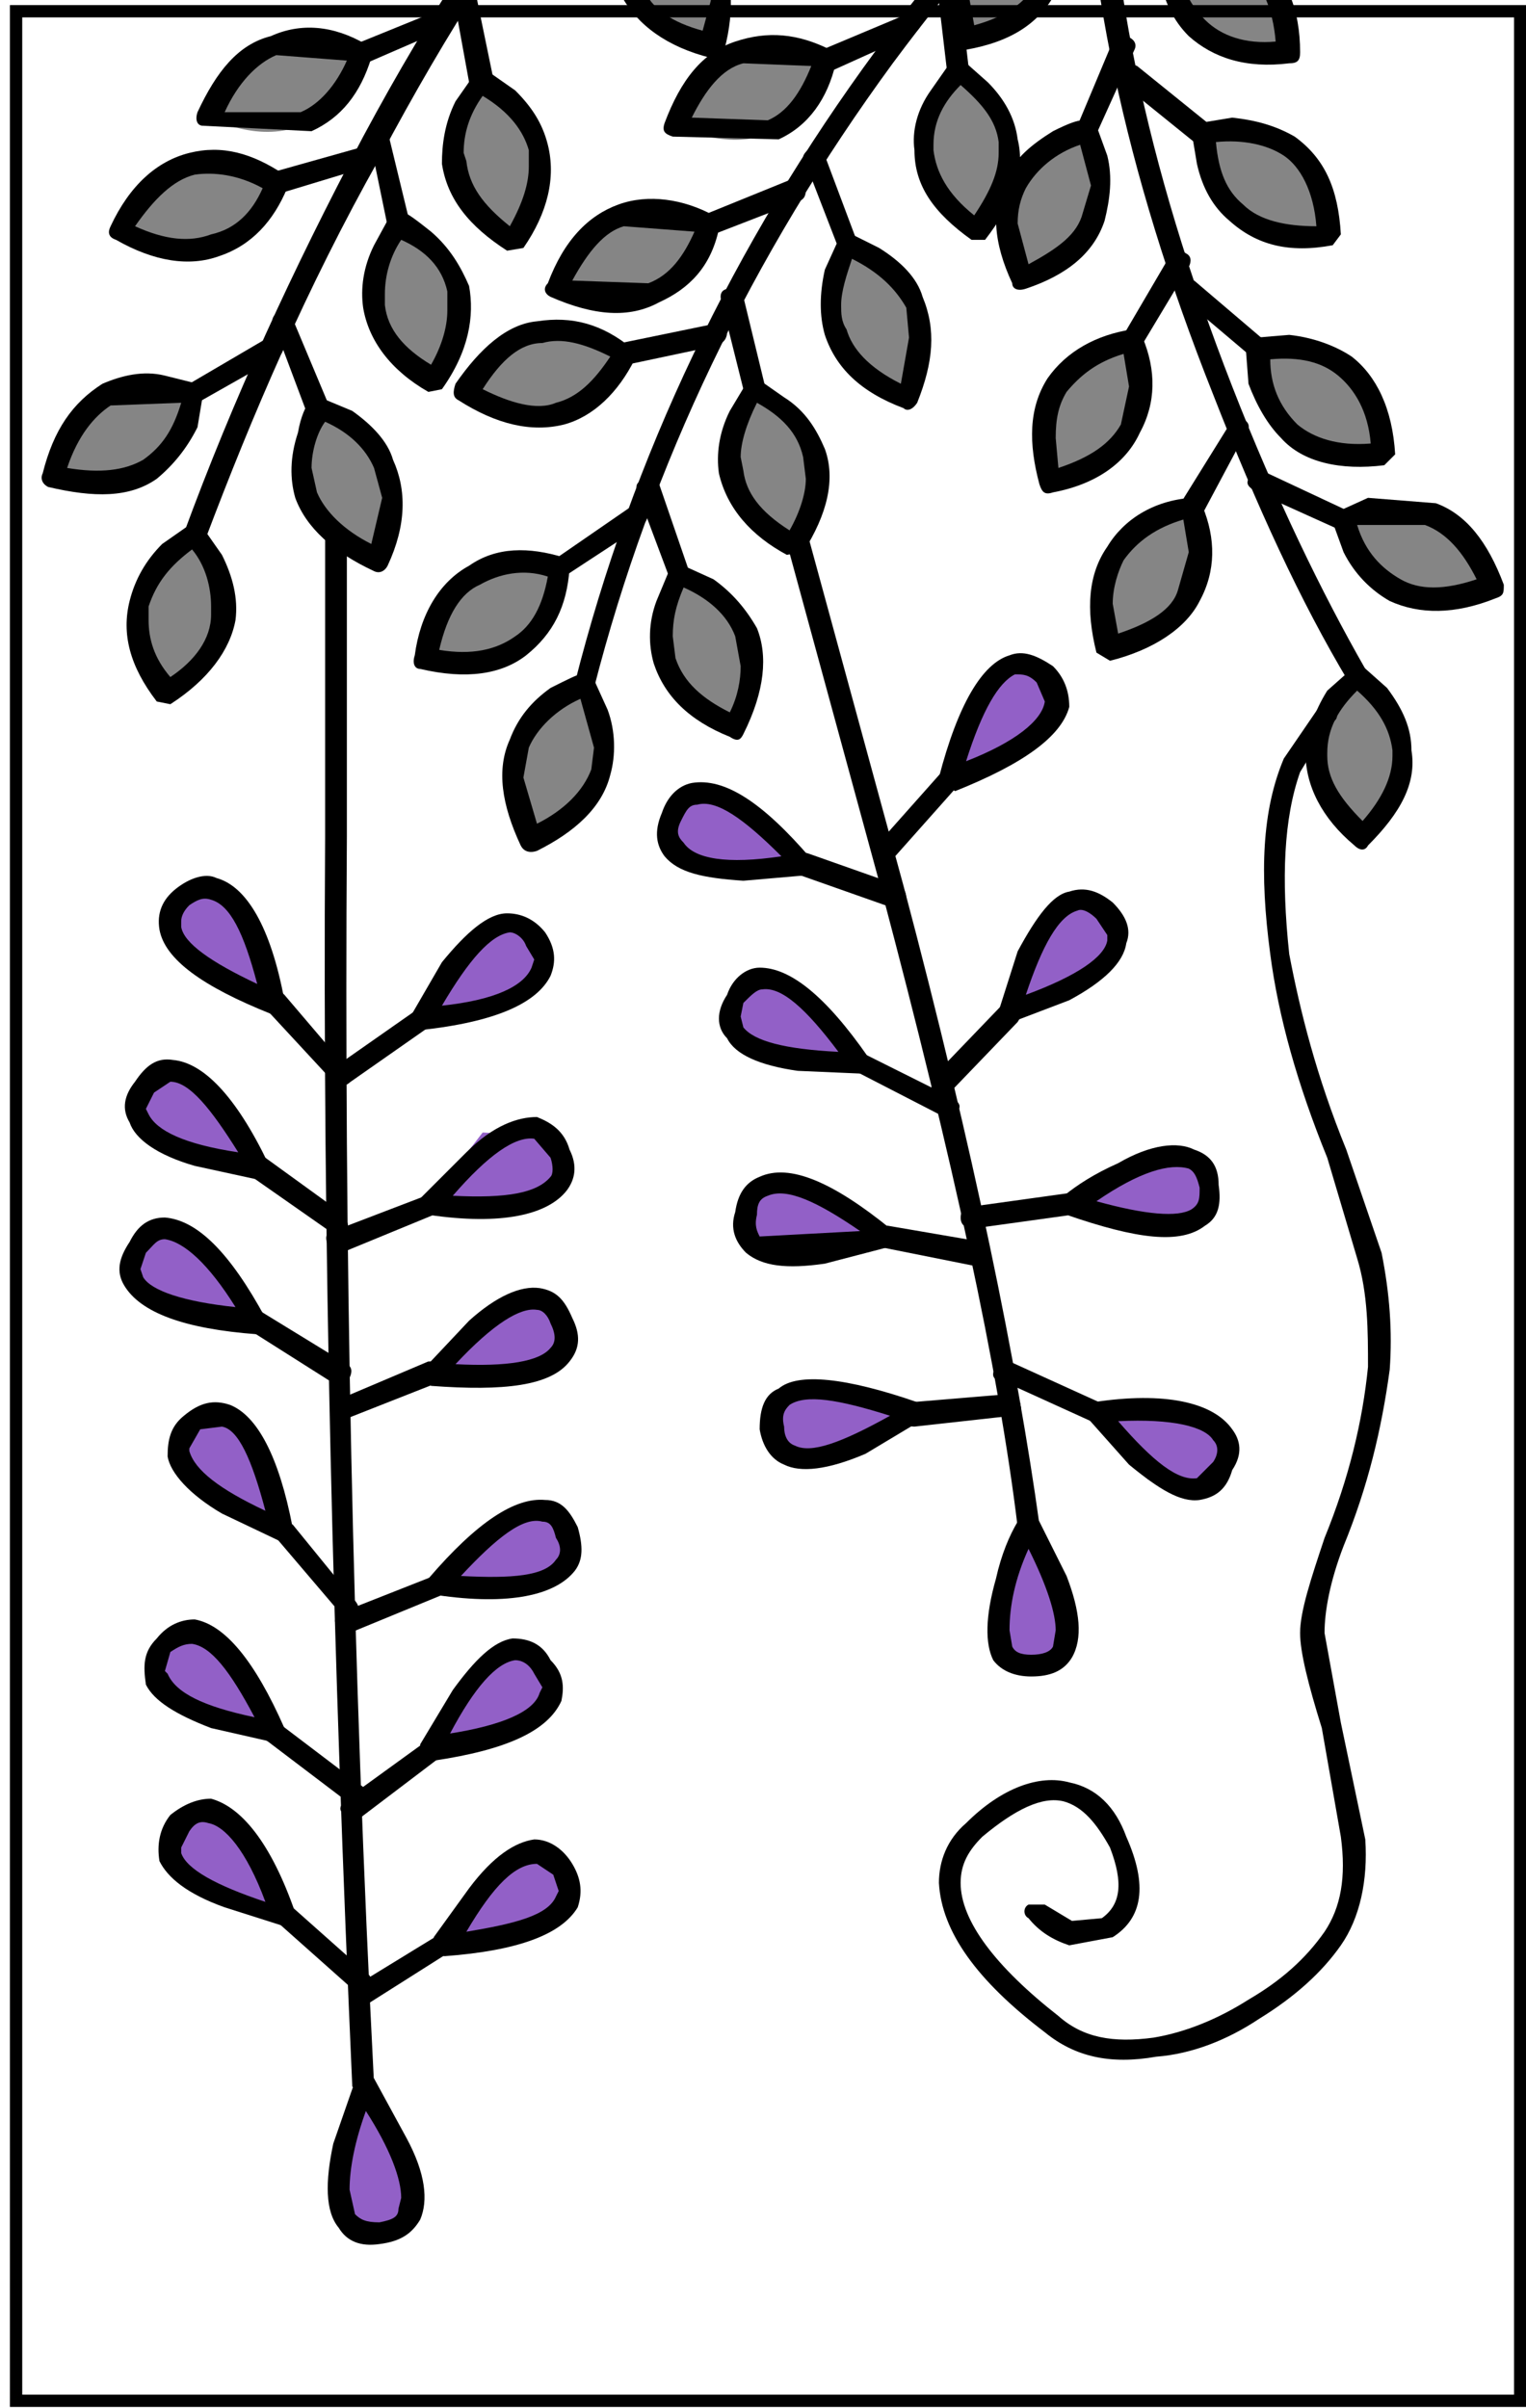 <?xml version="1.0" encoding="utf-8"?>
<!-- Generator: Adobe Illustrator 13.0.0, SVG Export Plug-In . SVG Version: 6.00 Build 14948)  -->
<!DOCTYPE svg PUBLIC "-//W3C//DTD SVG 1.1//EN" "http://www.w3.org/Graphics/SVG/1.1/DTD/svg11.dtd">
<svg version="1.1" id="圖層_1" xmlns="http://www.w3.org/2000/svg" xmlns:xlink="http://www.w3.org/1999/xlink" x="0px" y="0px"
	 width="372px" height="587px" viewBox="0 0 372 587" enable-background="new 0 0 372 587" xml:space="preserve">
<g>
	<g>
		<g>
			<path d="M82.568,110.103c-1.985,0-3.311,1.326-3.311,3.311v90.702c-0.659,99.305,1.992,200.598,6.621,304.541l3.31,2.649
				l1.991-1.332v-1.978c-5.301-103.283-7.286-204.576-6.62-303.881v-90.702C84.559,111.428,83.893,110.103,82.568,110.103z"/>
		</g>
	</g>
	<g>
		<g>
			<path fill="#9260C7" d="M97.8,525.206l-8.612-17.21l-5.954,18.529c-1.985,12.581,1.325,18.543,9.264,17.883
				C101.11,543.075,102.429,537.121,97.8,525.206z"/>
		</g>
	</g>
	<g>
		<g>
			<path d="M91.179,506.664l-1.991-1.319l-2.644,1.984l-5.295,15.227c-1.992,9.271-1.992,16.552,1.319,20.521
				c1.991,3.311,5.302,4.643,9.93,3.977c5.302-0.666,7.946-2.644,9.931-5.954c1.991-4.642,1.325-11.262-3.31-19.861L91.179,506.664z
				 M86.544,539.767l-1.326-5.955c0-5.296,1.326-11.916,3.97-19.194c5.961,9.265,8.612,16.551,8.612,21.18l-0.666,2.651
				c0,1.983-1.325,2.649-4.636,3.311C89.188,541.758,87.87,541.098,86.544,539.767z"/>
		</g>
	</g>
	<g>
		<g>
			<path fill="#9260C7" d="M52.117,460.986l17.21,5.954l-7.939-16.552c-6.621-9.265-12.582-11.908-17.217-5.954
				C38.216,451.056,41.526,456.352,52.117,460.986z"/>
		</g>
	</g>
	<g>
		<g>
			<path d="M38.875,453.7c1.984,3.976,6.621,7.952,15.892,11.263l14.56,4.63l1.991-0.66l0.659-2.649
				c-5.961-17.211-13.241-25.822-20.521-27.802c-3.311,0-6.621,1.318-9.931,3.97C38.875,445.76,38.216,449.729,38.875,453.7z
				 M46.155,446.42c1.326-1.984,2.651-2.649,4.636-1.984c3.976,0.667,9.271,6.62,13.906,19.196
				c-11.922-3.97-19.202-7.939-20.527-11.91v-1.332L46.155,446.42z"/>
		</g>
	</g>
	<g>
		<g>
			<path d="M71.318,464.963h-3.311l-0.666,2.646l0.666,1.324l17.871,15.893l3.976-0.667c1.325-0.665,0.659-2.645-0.667-3.31
				L71.318,464.963z"/>
		</g>
	</g>
	<g>
		<g>
			<path fill="#9260C7" d="M118.98,458.342l-11.25,15.886l19.195-3.31c10.597-3.311,14.566-8.604,10.597-15.227
				C132.887,448.411,126.926,449.729,118.98,458.342z"/>
		</g>
	</g>
	<g>
		<g>
			<path d="M140.833,464.963c1.319-3.977,0.659-7.287-1.325-10.597c-1.985-3.312-5.295-5.955-9.271-5.955
				c-4.636,0.66-9.93,3.971-15.885,11.909l-8.612,11.922v2.65c1.326,1.318,1.991,1.979,2.651,1.979
				C126.267,475.552,136.857,471.584,140.833,464.963z M136.197,460.986l-0.666,1.325c-1.984,4.629-9.931,6.62-21.846,8.605
				c6.621-11.256,11.916-16.552,17.217-16.552l3.97,2.644L136.197,460.986z"/>
		</g>
	</g>
	<g>
		<g>
			<path d="M110.375,472.242c-1.325-1.324-1.985-1.324-3.31-0.658l-20.521,12.573c-1.985,0.667-1.985,2.646-0.666,3.311
				c0,1.986,1.991,2.646,3.31,1.326l19.862-12.582C111.041,474.894,111.041,474.228,110.375,472.242z"/>
		</g>
	</g>
	<g>
		<g>
			<path fill="#9260C7" d="M49.466,417.954l17.876,4.635l-9.265-16.551c-7.286-9.272-13.241-11.256-18.542-4.636
				C34.906,408.023,38.216,412.658,49.466,417.954z"/>
		</g>
	</g>
	<g>
		<g>
			<path d="M47.481,394.782c-3.311,0-6.621,1.325-9.265,4.635c-3.311,3.312-3.311,6.621-2.651,11.251
				c1.985,3.977,7.28,7.286,15.892,10.596l14.56,3.312c1.325,0.665,1.991,0,3.311-0.666v-2.646
				C62.047,404.713,54.767,396.107,47.481,394.782z M41.526,402.729c1.985-1.326,3.311-1.992,5.295-1.992
				c4.636,0.666,9.265,6.621,15.226,17.885c-12.582-2.65-19.202-5.962-21.188-10.598l-0.659-0.666L41.526,402.729z"/>
		</g>
	</g>
	<g>
		<g>
			<path d="M68.667,420.598c-1.326-1.318-2.651-1.318-3.97,0.666c-0.666,0.667-0.666,2.646,0.659,3.312l19.202,14.565l3.311-0.659
				c1.318-1.331,1.318-2.65,0-3.312L68.667,420.598z"/>
		</g>
	</g>
	<g>
		<g>
			<path fill="#9260C7" d="M114.352,410.668c-3.311,4.643-6.621,9.93-9.271,15.891l17.876-4.628
				c11.256-3.977,14.566-9.932,9.265-15.893C127.592,399.417,121.631,401.402,114.352,410.668z"/>
		</g>
	</g>
	<g>
		<g>
			<path d="M134.212,404.713c-1.991-3.977-5.301-5.296-9.271-5.296c-4.635,0.66-9.271,5.296-14.566,12.582l-7.946,13.24
				c0,0.66,0,1.979,0.666,2.646c0.66,0.665,1.326,1.325,2.645,1.325c17.877-2.651,27.808-7.279,31.118-14.565
				C137.523,411.333,137.523,408.023,134.212,404.713z M132.221,411.333l-0.659,1.325c-1.326,4.629-9.271,7.939-21.847,9.931
				c5.955-11.256,11.256-17.211,15.885-17.876c1.325,0,3.311,0.665,4.636,3.311L132.221,411.333z"/>
		</g>
	</g>
	<g>
		<g>
			<path d="M107.065,424.574h-3.311L84.559,438.48c-1.991,1.979-1.991,2.645-0.666,3.97l3.977,0.66l19.195-14.562
				C107.73,427.885,107.73,426.559,107.065,424.574z"/>
		</g>
	</g>
	<g>
		<g>
			<path fill="#9260C7" d="M52.776,364.99c4.635,3.31,9.93,5.953,16.551,7.945l-5.295-17.877
				c-5.295-10.598-10.59-13.24-16.551-8.605C40.86,351.75,42.845,357.704,52.776,364.99z"/>
		</g>
	</g>
	<g>
		<g>
			<path d="M70.652,374.921l0.666-2.646c-3.311-17.217-8.612-27.147-15.232-29.791c-3.969-1.332-7.28-0.666-11.25,2.644
				c-3.311,2.646-3.977,5.955-3.977,9.933c0.666,3.977,5.295,9.265,13.241,13.906l13.907,6.619L70.652,374.921z M48.806,348.438
				l5.295-0.664c3.976,0.664,7.287,7.951,10.597,20.525c-11.256-5.294-17.217-9.931-18.542-14.566v-0.658L48.806,348.438z"/>
		</g>
	</g>
	<g>
		<g>
			<path d="M71.318,371.609h-3.977c-1.325,0-1.325,1.326,0,3.312l15.226,17.877l3.311,0.659c1.991-0.659,1.991-1.984,0-3.971
				L71.318,371.609z"/>
		</g>
	</g>
	<g>
		<g>
			<path fill="#9260C7" d="M120.306,373.596c-4.636,3.971-9.265,7.946-13.241,12.581l18.536,0.659
				c11.256-1.318,15.892-5.294,12.582-13.24C135.531,366.316,128.911,366.316,120.306,373.596z"/>
		</g>
	</g>
	<g>
		<g>
			<path d="M140.167,382.866c1.985-2.65,1.985-5.962,0.666-10.591c-1.991-3.977-3.976-6.619-7.946-6.619
				c-7.287-0.666-16.551,5.287-28.467,19.195c0,0.666-0.666,1.324,0,2.645l1.985,1.332
				C124.282,391.473,135.531,388.828,140.167,382.866z M135.531,374.921c1.326,1.983,1.326,3.976,0,5.295
				c-2.644,3.97-10.59,4.636-23.171,3.97c8.611-9.265,15.232-14.56,19.861-13.242C134.212,370.943,134.872,372.275,135.531,374.921z
				"/>
		</g>
	</g>
	<g>
		<g>
			<path d="M109.05,385.518c-0.66-1.332-1.319-1.99-3.311-1.332l-21.846,8.612c-1.985,0.659-2.644,1.984-1.985,3.312
				c0.66,1.982,1.985,1.982,3.31,1.982l22.512-9.264C109.05,388.161,110.375,387.496,109.05,385.518z"/>
		</g>
	</g>
	<g>
		<g>
			<path fill="#9260C7" d="M44.836,280.25l17.87,4.63l-9.93-15.886c-7.28-9.265-13.241-10.597-17.87-4.635
				C30.27,270.978,33.58,276.28,44.836,280.25z"/>
		</g>
	</g>
	<g>
		<g>
			<path d="M65.357,283.56c-7.946-16.551-15.891-24.497-23.171-25.163c-3.969-0.66-6.62,1.332-9.271,5.301
				c-2.645,3.31-3.311,6.621-1.319,9.931c1.319,3.971,6.621,7.939,15.886,10.59l15.225,3.311l1.992-1.32L65.357,283.56z
				 M35.565,270.319l1.985-3.97l3.976-2.651c4.629,0,9.931,6.621,16.551,17.21c-13.241-1.984-19.861-5.294-21.852-9.271
				L35.565,270.319z"/>
		</g>
	</g>
	<g>
		<g>
			<path d="M64.698,282.234c-1.992-0.666-3.31,0-3.976,1.326c-1.325,1.32-1.325,1.985,0.666,3.311l19.861,13.898l3.31-0.658
				c0.659-1.324,0-2.65-0.666-3.969L64.698,282.234z"/>
		</g>
	</g>
	<g>
		<g>
			<path fill="#9260C7" d="M117.661,276.083c-3.976,5.142-8.611,11.147-13.241,17.15h19.196
				c11.256-1.717,15.892-6.867,13.241-16.296L117.661,276.083z"/>
		</g>
	</g>
	<g>
		<g>
			<path d="M130.902,272.304c-4.635,0-10.596,1.985-17.217,8.605l-11.256,11.256v2.646l1.991,1.332
				c17.87,2.645,29.126,0,33.762-5.961c1.984-2.651,2.65-5.961,0.659-9.931C137.523,275.614,134.212,273.629,130.902,272.304z
				 M134.212,282.234c0.66,1.985,0.66,3.976,0,4.636c-3.31,3.969-10.596,5.294-23.837,4.629c8.605-9.931,15.226-14.56,19.861-13.899
				L134.212,282.234z"/>
		</g>
	</g>
	<g>
		<g>
			<path d="M107.065,292.165c-1.326-1.325-1.985-1.984-3.311-0.666l-22.505,8.61c-1.992,0-1.992,1.986-1.326,3.311
				c0.66,1.986,1.326,1.986,3.311,1.986l22.505-9.266C107.73,295.475,107.73,294.15,107.065,292.165z"/>
		</g>
	</g>
	<g>
		<g>
			<path fill="#9260C7" d="M50.792,235.891c4.635,3.311,9.93,6.62,16.55,8.605l-5.954-17.21c-5.302-11.256-10.596-13.9-16.551-8.612
				C38.216,223.976,40.86,229.937,50.792,235.891z"/>
		</g>
	</g>
	<g>
		<g>
			<path d="M52.776,214.045c-2.645-1.326-6.621,0-9.931,2.65c-3.311,2.644-4.629,5.955-3.97,9.931
				c1.325,7.28,10.59,13.901,27.141,20.521l3.311-0.66v-2.65C66.017,225.96,60.063,216.03,52.776,214.045z M62.706,239.868
				c-11.249-5.302-17.87-9.931-18.536-13.907v-1.325c0-1.319,0.666-2.651,1.985-3.97c1.991-1.326,3.311-1.991,5.302-1.326
				C56.086,220.666,59.396,227.286,62.706,239.868z"/>
		</g>
	</g>
	<g>
		<g>
			<path d="M69.327,242.511c-1.319-1.325-2.645-1.325-3.97,0c-1.325,1.326-1.325,2.646-0.659,3.312l16.551,17.876l3.31,0.66
				c1.319-0.66,1.319-1.985,0-3.97L69.327,242.511z"/>
		</g>
	</g>
	<g>
		<g>
			<path fill="#9260C7" d="M130.902,229.271c-5.302-6.621-10.596-5.295-18.542,3.31l-9.931,16.551l18.542-4.636
				C132.221,240.527,135.531,235.225,130.902,229.271z"/>
		</g>
	</g>
	<g>
		<g>
			<path d="M132.887,227.286c-2.651-3.311-5.961-4.636-9.271-4.636c-4.636,0-9.931,4.636-15.886,11.916l-7.287,12.582v3.31
				l1.985,0.66c18.542-1.985,28.473-6.621,31.783-13.241C135.531,234.566,135.531,231.255,132.887,227.286z M130.236,233.906
				l-0.66,1.985c-1.984,4.636-9.271,7.946-21.846,9.265c6.621-11.25,11.916-17.211,16.552-17.87c1.318,0,3.31,1.319,3.969,3.31
				L130.236,233.906z"/>
		</g>
	</g>
	<g>
		<g>
			<path d="M104.42,247.147l-3.31-0.66l-19.861,13.901c-1.326,0.66-1.326,1.985,0,3.31l3.31,0.66l19.861-13.901
				C105.739,250.458,105.739,249.132,104.42,247.147z"/>
		</g>
	</g>
	<g>
		<g>
			<path fill="#9260C7" d="M44.17,319.313l18.536,2.646l-11.249-15.226c-7.946-7.945-13.907-9.271-18.542-1.991
				C28.944,311.359,32.915,316.003,44.17,319.313z"/>
		</g>
	</g>
	<g>
		<g>
			<path d="M31.595,302.762c-2.651,3.971-3.31,7.28-1.325,10.592c3.97,6.619,14.566,10.588,32.436,11.914
				c1.326,0,1.992-0.666,1.992-1.984c1.319-0.659,1.319-1.325,0-1.991c-8.612-15.885-16.551-23.831-24.497-24.491
				C36.225,296.8,33.58,298.786,31.595,302.762z M34.906,311.359l-0.666-1.979l1.325-3.977c1.985-1.985,2.651-3.311,4.635-3.311
				c4.636,0.666,10.591,5.954,17.21,16.551C44.836,317.322,36.891,314.671,34.906,311.359z"/>
		</g>
	</g>
	<g>
		<g>
			<path d="M64.032,319.973c-1.326-1.326-2.644-0.66-3.31,1.318c-1.325,0.666-1.325,1.991,0.666,3.311l19.861,12.582
				c1.985,1.324,3.31,0.659,3.969-1.318c0.66-1.332,0.66-2.65-0.659-3.311L64.032,319.973z"/>
		</g>
	</g>
	<g>
		<g>
			<path fill="#9260C7" d="M137.523,321.957c-3.311-7.286-9.931-7.286-18.543,0c-4.628,3.311-9.265,7.945-13.241,13.24h18.543
				C135.531,333.872,140.167,329.243,137.523,321.957z"/>
		</g>
	</g>
	<g>
		<g>
			<path d="M131.562,314.012c-4.636-0.658-10.591,1.991-17.21,7.945l-10.597,11.257l-1.325,2.649l2.651,1.979
				c17.876,1.331,29.132,0,33.762-5.954c2.65-3.311,2.65-6.621,0.666-10.598C137.523,316.662,135.531,314.671,131.562,314.012z
				 M130.902,319.313c1.319,0,2.645,1.32,3.31,3.312c1.319,2.646,1.319,4.629,0,5.955c-2.65,3.312-10.596,4.636-23.171,3.976
				C120.306,322.623,126.926,318.646,130.902,319.313z"/>
		</g>
	</g>
	<g>
		<g>
			<path d="M107.73,333.872c0-1.983-1.991-1.983-3.31-1.983l-21.853,9.264c-1.985,0.666-1.985,1.992-1.985,3.977
				c0.666,1.325,1.985,1.985,3.976,0.667l21.846-8.612C107.73,336.523,109.05,335.197,107.73,333.872z"/>
		</g>
	</g>
	<g>
		<g>
			<path d="M196.439,128.638c-0.658-1.984-1.983-1.984-3.31-1.984c-1.985,0.666-2.646,1.984-1.985,3.31l23.832,87.391
				c17.217,64.879,28.474,116.517,33.103,154.92l2.649,2.646c2.651-0.667,3.312-1.985,2.651-3.312
				c-5.302-38.396-15.892-90.701-33.103-155.581L196.439,128.638z"/>
		</g>
	</g>
	<g>
		<g>
			<path fill="#9260C7" d="M205.713,353.074c5.294-1.324,11.256-4.637,16.551-7.946c-5.961-3.31-11.916-5.294-17.877-5.954
				c-11.256-2.65-16.552,0.66-16.552,8.6C188.495,355.727,194.456,357.704,205.713,353.074z"/>
		</g>
	</g>
	<g>
		<g>
			<path d="M224.907,344.462l-1.318-2.644c-17.218-5.955-29.133-7.286-33.769-3.312c-3.311,1.326-4.635,4.638-4.635,9.931
				c0.666,3.977,2.65,7.287,5.959,8.605c3.971,1.992,10.59,1.325,19.861-2.65l13.241-7.939L224.907,344.462z M191.146,347.773
				c-0.66-2.646,0-3.971,1.326-5.289c3.969-2.65,11.914-1.332,24.496,2.644c-11.923,6.622-19.201,9.267-23.172,7.286
				C191.807,351.75,191.146,349.764,191.146,347.773z"/>
		</g>
	</g>
	<g>
		<g>
			<path d="M248.745,342.484c0-1.332-1.326-2.65-2.649-2.65l-23.832,1.984c-1.326,0-2.65,1.326-2.65,3.31
				c0.666,1.325,1.324,2.646,3.311,2.646l23.838-2.646C248.079,345.128,249.404,344.462,248.745,342.484z"/>
		</g>
	</g>
	<g>
		<g>
			<path fill="#9260C7" d="M197.105,305.406l17.871-3.977l-15.227-9.932c-10.59-5.289-16.551-3.969-17.876,3.977
				C180.556,303.42,185.185,306.73,197.105,305.406z"/>
		</g>
	</g>
	<g>
		<g>
			<path d="M181.875,305.406c3.976,3.311,9.932,3.976,19.202,2.644l15.226-3.97l1.325-1.984c0.658-0.666,0-1.984-0.659-2.645
				c-13.906-11.263-24.496-15.892-31.784-12.581c-3.31,1.318-5.295,3.969-5.955,8.604
				C177.905,299.451,179.23,302.762,181.875,305.406z M184.525,296.143c0-2.652,0.66-3.978,2.65-4.644
				c4.63-1.979,11.915,1.333,22.507,8.61l-24.498,1.32C184.525,300.109,183.866,298.786,184.525,296.143z"/>
		</g>
	</g>
	<g>
		<g>
			<path d="M216.303,298.786c-1.984,0-3.312,0.665-3.312,2.644c0,1.332,0.666,1.99,1.985,2.65l23.172,4.637
				c1.99,0,3.311-0.667,3.311-2.645c0-1.332-0.659-2.652-1.984-3.311L216.303,298.786z"/>
		</g>
	</g>
	<g>
		<g>
			<path fill="#9260C7" d="M297.732,360.716c3.311-8.78-0.66-14.362-12.575-15.97h-18.535l13.239,15.97H297.732z"/>
		</g>
	</g>
	<g>
		<g>
			<path d="M263.971,342.484l0.66,2.644l10.598,11.916c7.278,5.962,12.574,9.272,17.209,8.612c3.977-0.666,6.62-2.65,7.945-7.287
				c2.65-3.977,1.986-7.286,0-9.932c-4.636-6.619-16.55-9.265-33.761-6.619C265.955,341.818,264.631,341.818,263.971,342.484z
				 M295.747,356.385l-3.97,3.971c-4.635,0.658-10.596-3.971-19.201-13.901c13.24-0.658,21.188,1.319,23.171,4.63
				C297.072,352.414,297.072,354.395,295.747,356.385z"/>
		</g>
	</g>
	<g>
		<g>
			<path d="M246.096,331.889c-1.986-0.666-3.312,0-3.312,1.325c-1.325,1.983-0.659,3.31,1.323,3.31l21.848,9.931
				c1.326,1.319,1.984,0,3.311-1.325c1.325-1.982,0.666-2.645-1.324-3.311L246.096,331.889z"/>
		</g>
	</g>
	<g>
		<g>
			<path fill="#9260C7" d="M294.422,288.855c-0.658-7.947-6.62-9.265-17.211-4.636l-16.55,9.271l18.536,5.296
				C290.453,300.109,295.747,296.8,294.422,288.855z"/>
		</g>
	</g>
	<g>
		<g>
			<path d="M291.113,280.25c-3.971-1.992-10.592-1.325-18.537,3.31c-5.954,2.65-9.932,5.296-13.241,7.939
				c-1.325,0.666-1.325,1.333-1.325,1.991l1.991,2.652c17.21,5.953,27.801,7.277,33.763,2.645c3.31-1.986,3.969-5.296,3.31-9.931
				C297.072,284.219,295.089,281.568,291.113,280.25z M292.438,289.521c0,2.644,0,3.969-1.983,5.29
				c-3.312,1.989-11.257,1.332-23.172-1.979c10.59-7.287,17.876-9.272,22.512-7.952C291.113,285.544,291.777,286.87,292.438,289.521
				z"/>
		</g>
	</g>
	<g>
		<g>
			<path d="M263.313,292.832c0-1.333-0.668-1.992-2.65-1.992l-23.832,3.311c-1.99,0-2.65,1.324-2.65,2.649
				c0,1.986,1.325,2.651,3.312,2.651l23.831-3.311C263.313,296.143,263.971,295.475,263.313,292.832z"/>
		</g>
	</g>
	<g>
		<g>
			<path fill="#9260C7" d="M246.096,247.147l17.217-7.946c9.93-5.955,11.916-11.916,6.619-17.217
				c-5.961-5.289-11.922-2.645-17.217,7.287C250.07,234.566,247.419,240.527,246.096,247.147z"/>
		</g>
	</g>
	<g>
		<g>
			<path d="M274.561,229.937c1.326-3.31,0-6.62-3.311-9.931c-3.311-2.651-6.619-3.976-10.589-2.651
				c-3.972,0.66-7.946,5.961-12.582,14.56l-4.629,14.572l0.657,2.645h2.651l13.901-5.295
				C269.266,239.202,273.9,234.566,274.561,229.937z M269.932,227.945v1.326c-0.666,3.976-7.287,8.605-19.861,13.24
				c3.971-11.915,7.939-19.195,12.574-20.527c1.326-0.659,3.312,0.666,4.638,1.991L269.932,227.945z"/>
		</g>
	</g>
	<g>
		<g>
			<path d="M248.079,249.132c1.325-1.985,1.325-3.311-0.66-3.976c-0.659-1.319-1.983-1.319-3.312,0l-16.549,17.217
				c-0.66,1.325-0.66,3.31,0,3.976c1.324,1.319,2.649,1.319,3.969,0L248.079,249.132z"/>
		</g>
	</g>
	<g>
		<g>
			<path fill="#9260C7" d="M197.768,244.496c-9.271-7.28-14.566-7.939-18.538-0.659c-3.976,6.621,0.66,11.916,11.917,13.9
				l18.535,1.326C206.371,253.767,201.734,249.132,197.768,244.496z"/>
		</g>
	</g>
	<g>
		<g>
			<path d="M185.185,235.891c-3.31,0-6.621,2.644-7.939,6.62c-2.65,3.976-2.65,7.946,0,10.597c1.984,3.97,7.939,6.62,17.21,7.939
				l15.226,0.66c1.325,0,1.985-0.66,1.985-1.319v-2.651C201.077,242.511,192.473,235.891,185.185,235.891z M180.556,247.807
				l0.659-3.311c1.985-1.985,3.311-3.31,4.636-3.31c4.635-0.659,10.59,4.636,18.536,15.232c-13.24-0.666-20.521-2.651-23.172-5.96
				L180.556,247.807z"/>
		</g>
	</g>
	<g>
		<g>
			<path d="M211.007,257.078c-1.325-1.326-2.649-0.66-3.312,0.659c-0.658,1.326-0.658,2.651,0.66,3.311l21.854,11.256
				c1.318,1.325,2.645,0.666,3.311-1.326c0.66-1.319,0.66-1.984-1.324-3.31L211.007,257.078z"/>
		</g>
	</g>
	<g>
		<g>
			<path fill="#9260C7" d="M195.781,210.735l-13.906-12.582c-9.265-7.28-15.226-6.621-17.871,1.325
				c-2.65,7.287,1.319,11.256,13.241,11.916L195.781,210.735z"/>
		</g>
	</g>
	<g>
		<g>
			<path d="M168.634,190.874c-3.311,0.659-5.955,3.31-7.28,7.28c-1.985,4.636-1.326,7.946,0.659,10.59
				c3.311,3.977,9.271,5.302,19.202,5.961l15.227-1.318l1.984-1.991l-0.658-1.985C185.851,195.502,176.579,189.548,168.634,190.874z
				 M169.959,196.168c4.636-1.325,11.256,3.31,20.527,12.575c-13.241,1.992-21.188,0.666-23.837-3.31
				c-1.326-1.318-1.985-2.644-0.66-5.289C167.315,197.494,167.974,196.168,169.959,196.168z"/>
		</g>
	</g>
	<g>
		<g>
			<path d="M197.105,208.084c-1.99-0.66-3.31,0-3.31,1.991c-0.666,1.319,0,2.645,1.317,3.311l22.514,7.939
				c1.325,0.659,2.65,0,3.309-1.319c0-1.991,0-2.651-1.324-3.976L197.105,208.084z"/>
		</g>
	</g>
	<g>
		<g>
			<path fill="#9260C7" d="M231.527,189.548c5.961-1.985,11.923-4.636,16.552-7.946c9.931-5.96,12.582-11.916,6.62-17.21
				c-5.954-5.301-11.249-2.65-17.211,7.939C234.839,177.633,233.52,183.593,231.527,189.548z"/>
		</g>
	</g>
	<g>
		<g>
			<path d="M260.661,172.331c0-3.97-1.326-7.28-3.972-9.931c-3.976-2.644-7.285-3.97-10.596-2.644
				c-6.621,1.985-12.574,11.915-17.211,29.792c0,1.325,0.66,1.984,1.325,1.984l2.644,1.325
				C249.404,186.238,258.675,179.617,260.661,172.331z M247.419,164.392c1.985,0,3.312,0,5.296,1.984l1.984,4.636l0,0
				c-0.659,4.629-7.28,9.93-19.195,14.56C239.475,172.997,243.45,166.376,247.419,164.392z"/>
		</g>
	</g>
	<g>
		<g>
			<path d="M233.52,187.563l-3.976,0.659l-15.887,17.876c-1.325,0.666-1.325,1.985,0,3.31c1.319,1.326,2.646,1.326,3.971,0
				l15.892-17.876C234.839,190.214,234.839,188.882,233.52,187.563z"/>
		</g>
	</g>
	<g>
		<g>
			<path fill="#9260C7" d="M258.01,388.828l-7.279-17.219l-6.621,17.219c-3.31,11.908,0,17.21,7.279,17.21
				C260.001,405.378,261.984,400.077,258.01,388.828z"/>
		</g>
	</g>
	<g>
		<g>
			<path d="M260.001,384.186l-6.62-13.242c-0.666-1.316-1.324-1.977-2.65-1.977c-1.324,0-1.984,0.659-2.65,1.977
				c-1.984,3.312-3.971,7.953-5.295,13.908c-2.645,9.265-2.645,15.885-0.659,19.861c1.983,2.645,5.294,3.977,9.265,3.977
				c4.635,0,7.945-1.332,9.932-4.644C263.971,399.417,263.313,392.798,260.001,384.186z M251.389,403.389
				c-2.644,0-3.97-0.66-4.629-1.986l-0.664-3.977c0-5.953,1.323-12.574,4.635-19.859c4.636,9.271,6.621,15.892,6.621,19.859
				l-0.66,3.977C256.023,402.729,254.04,403.389,251.389,403.389z"/>
		</g>
	</g>
	<g>
		<g>
			<path d="M267.281-54.743c-1.985,0-3.311,0.659-3.311,2.644c0,44.358,9.93,93.353,31.775,148.295
				c10.598,27.147,21.187,50.319,33.104,70.18c0.665,1.326,1.324,1.326,3.311,0.667c1.325-0.667,1.325-2.651,0.666-3.976
				c-10.598-18.536-21.854-41.708-32.443-68.849C279.197,39.922,269.266-9.065,269.932-52.099
				C269.932-54.083,268.605-54.743,267.281-54.743z"/>
		</g>
	</g>
	<g>
		<g>
			<path fill="#858585" d="M299.723-12.375l-15.23-1.326l2.65,14.567c4.635,9.265,13.24,13.241,27.142,11.915
				C313.625-0.46,308.988-9.065,299.723-12.375z"/>
		</g>
	</g>
	<g>
		<g>
			<path d="M292.438-16.352h-8.604c-0.66,0-1.326,0.666-1.326,2.65c-1.324,0.66-1.324,3.311,0,7.946
				c1.326,5.955,3.311,10.597,7.286,14.566c5.954,5.295,13.9,7.939,24.49,6.621c1.992,0,2.649-0.66,2.649-2.651
				c0-10.59-3.309-18.536-9.931-23.831C303.033-14.36,297.732-16.352,292.438-16.352z M287.143-11.05
				c6.621-0.659,12.58,0.66,16.552,3.97c3.97,3.31,6.621,9.271,7.279,17.211c-7.279,0.666-13.241-1.319-17.21-5.289
				C289.793,0.866,287.143-4.43,287.143-11.05z"/>
		</g>
	</g>
	<g>
		<g>
			<path d="M265.955-30.911c-1.324,1.984-1.324,3.31,0.667,3.969l16.551,15.232c1.318,0.659,2.644,0.659,3.97,0
				c0.659-1.332,0.659-2.651-0.658-3.976l-16.553-15.226C268.605-31.571,267.281-31.571,265.955-30.911z"/>
		</g>
	</g>
	<g>
		<g>
			<path fill="#858585" d="M324.214,57.139c-0.659-13.907-6.621-21.847-16.551-24.497l-14.56-0.66l3.969,14.56
				C301.709,55.155,310.974,59.124,324.214,57.139z"/>
		</g>
	</g>
	<g>
		<g>
			<path d="M300.383,28.673l-7.945,1.318c-1.324,0-1.983,1.333-1.983,1.991l1.323,7.939c1.326,5.961,3.971,10.597,7.945,13.907
				c6.622,5.954,14.562,7.945,25.158,5.954l1.984-2.644c-0.66-11.256-3.972-18.536-11.257-23.838
				C310.974,30.657,306.345,29.332,300.383,28.673z M312.965,37.944c3.969,2.644,7.279,8.599,7.939,17.211
				c-7.279,0-13.901-1.326-17.871-5.302c-3.977-3.31-5.961-7.939-6.62-15.219C303.033,33.967,308.988,35.292,312.965,37.944z"/>
		</g>
	</g>
	<g>
		<g>
			<path d="M295.089,33.967c1.324-1.325,1.324-2.644-0.667-3.976l-17.211-13.9c-1.324-0.66-3.311-0.66-3.97,0.659
				c-0.665,1.991-0.665,2.651,0.659,3.976l17.213,13.907C293.104,35.292,293.764,35.292,295.089,33.967z"/>
		</g>
	</g>
	<g>
		<g>
			<path fill="#858585" d="M336.796,111.428c0-13.901-5.961-22.512-15.892-25.823l-13.901-0.659l3.313,14.56
				C314.283,108.777,323.555,112.747,336.796,111.428z"/>
		</g>
	</g>
	<g>
		<g>
			<path d="M303.693,84.946l0.658,8.605c1.992,5.295,4.637,9.931,7.946,13.241c5.294,5.954,14.566,7.946,25.156,6.621l2.651-2.645
				c-0.659-11.262-4.637-19.202-10.592-23.837c-3.977-2.645-9.271-4.636-15.231-5.295l-7.938,0.659
				C305.678,82.955,304.353,83.621,303.693,84.946z M334.146,108.118c-7.94,0.66-13.901-1.325-17.87-4.635
				c-4.638-4.636-6.621-9.931-6.621-15.886c7.278-0.666,12.575,0.66,16.551,3.97C330.175,94.877,333.485,100.172,334.146,108.118z"
				/>
		</g>
	</g>
	<g>
		<g>
			<path d="M291.113,68.395l-3.971,0.659c-0.66,1.326-0.66,2.651,0.658,3.311l17.218,14.566h3.97c1.326-1.326,1.326-1.985,0-3.31
				L291.113,68.395z"/>
		</g>
	</g>
	<g>
		<g>
			<path fill="#858585" d="M363.277,143.205c-3.971-12.575-11.256-19.196-21.188-19.862l-14.565,3.311l6.62,13.241
				C341.431,147.181,351.362,148.5,363.277,143.205z"/>
		</g>
	</g>
	<g>
		<g>
			<path d="M324.881,127.32l2.645,7.28c2.649,5.295,6.621,9.271,11.256,11.916c7.286,3.311,15.893,3.311,25.822-0.666
				c1.984-0.66,1.984-1.319,1.984-3.31c-3.969-10.59-9.271-17.21-16.552-19.861l-16.551-1.319l-7.28,3.311
				C324.881,125.329,324.214,126.654,324.881,127.32z M347.386,127.979c5.301,1.984,9.271,6.62,12.581,13.241
				c-7.945,2.651-13.899,2.651-18.536,0c-4.635-2.651-8.604-6.621-10.596-13.241H347.386z"/>
		</g>
	</g>
	<g>
		<g>
			<path d="M307.663,114.738c-0.66,0-1.985,0-3.312,1.985c-0.658,1.325,0,1.985,1.992,3.31l20.521,9.265
				c1.326,0.666,2.649,0,3.31-1.318c0.66-1.326,0-2.651-1.324-3.31L307.663,114.738z"/>
		</g>
	</g>
	<g>
		<g>
			<path fill="#858585" d="M257.352-9.732l-1.985-14.56c-4.636,0.66-9.271,2.651-13.906,5.295
				c-7.938,6.621-10.59,15.886-6.62,28.467C247.419,6.819,255.365,0.2,257.352-9.732z"/>
		</g>
	</g>
	<g>
		<g>
			<path d="M257.352-25.617l-2.651-1.325c-8.604,0.66-15.226,4.636-19.86,11.921c-4.63,6.621-5.295,15.22-1.986,25.816
				c0,1.326,1.326,1.985,2.651,1.326C246.762,10.13,253.382,5.5,257.352-1.78C260.661-9.065,260.661-17.012,257.352-25.617z
				 M254.699-13.701c0,3.311-0.659,6.621-1.984,9.271c-2.645,5.295-7.945,8.605-15.226,10.59l-1.326-7.28
				c0-4.636,0.666-7.946,3.312-11.256c2.65-3.976,7.285-7.287,13.906-8.605L254.699-13.701z"/>
		</g>
	</g>
	<g>
		<g>
			<path d="M267.939-46.144c-0.658-0.659-1.984-0.659-3.31,0.667l-11.25,19.861c-1.325,1.325-0.666,2.645,0.659,3.311
				c1.324,1.326,2.65,0.666,3.311-0.666l11.916-19.195C270.591-44.153,269.932-45.478,267.939-46.144z"/>
		</g>
	</g>
	<g>
		<g>
			<path fill="#858585" d="M248.745,68.395c12.575-4.635,19.194-12.582,19.194-22.512l-3.31-13.901
				c-4.63,0.66-8.606,3.31-12.575,6.621C244.107,45.883,243.45,55.813,248.745,68.395z"/>
		</g>
	</g>
	<g>
		<g>
			<path d="M267.281,30.657c-0.659-1.326-1.326-1.984-3.311-1.326c-1.326,0-3.311,0.66-7.281,2.651
				c-5.301,3.31-9.271,6.621-11.256,11.25c-3.976,7.286-3.31,15.892,1.325,25.822c0,1.326,1.319,1.991,3.312,1.326
				c9.931-3.31,16.552-8.605,19.195-16.551c1.324-5.295,1.983-10.597,0.664-15.885L267.281,30.657z M248.079,54.495
				c0-3.31,0.666-5.961,1.991-8.611c2.645-4.629,7.279-8.605,13.24-10.591l2.645,9.931l-1.984,6.62
				c-1.326,5.295-5.961,8.605-13.24,12.582L248.079,54.495z"/>
		</g>
	</g>
	<g>
		<g>
			<path d="M274.561,8.811c-1.318-1.326-2.644,0-3.311,1.319l-8.605,20.527c-1.324,1.325-0.658,2.644,1.326,3.31
				c1.325,1.325,2.651,0.666,3.312-1.325l9.271-20.521C277.211,10.796,276.553,9.471,274.561,8.811z"/>
		</g>
	</g>
	<g>
		<g>
			<path fill="#858585" d="M277.871,98.188l-1.984-14.566c-5.296,0-9.265,1.984-13.242,5.295c-8.604,5.96-9.93,15.891-6.619,29.132
				C269.266,114.738,276.553,108.118,277.871,98.188z"/>
		</g>
	</g>
	<g>
		<g>
			<path d="M277.871,105.467c3.977-7.28,3.977-15.226,0.666-23.172c-0.666-0.659-1.326-1.985-2.65-1.985
				c-8.604,1.326-15.886,5.295-20.521,11.916c-4.636,7.28-4.636,15.892-1.984,25.822c0.659,1.985,1.318,2.651,3.31,1.985
				C267.281,118.048,274.561,112.747,277.871,105.467z M275.229,94.217l-1.986,9.265c-2.65,4.635-7.286,7.946-15.23,10.596
				l-0.66-7.286c0-4.635,0.66-7.946,2.65-11.256c3.311-3.969,7.28-7.28,13.9-9.271L275.229,94.217z"/>
		</g>
	</g>
	<g>
		<g>
			<path d="M289.127,61.774c-1.984-1.325-3.311-1.325-3.97,0.66L273.9,81.636c-0.659,1.985-0.659,3.31,0.66,3.969
				c1.991,1.326,2.649,0.66,3.311-0.659l11.922-19.861C290.453,63.76,290.453,62.435,289.127,61.774z"/>
		</g>
	</g>
	<g>
		<g>
			<path fill="#858585" d="M292.438,138.569l-1.983-14.56c-4.638,0.66-9.271,2.645-13.242,5.955
				c-8.604,5.955-10.589,15.226-6.62,28.467C283.173,155.12,290.453,148.5,292.438,138.569z"/>
		</g>
	</g>
	<g>
		<g>
			<path d="M293.104,123.343l-2.649-1.985c-9.271,0.66-16.552,5.295-20.522,11.916c-4.635,6.62-5.3,15.226-2.648,25.816l3.31,1.991
				c10.591-2.651,18.536-7.946,21.847-14.566C296.413,139.229,296.413,131.289,293.104,123.343z M288.467,126.654l1.326,7.946
				l-2.65,9.271c-1.326,4.629-6.621,7.939-14.565,10.59l-1.326-7.28c0-3.976,1.326-7.953,2.651-10.597
				C277.211,131.949,281.848,128.638,288.467,126.654z"/>
		</g>
	</g>
	<g>
		<g>
			<path d="M303.033,102.157c-1.99-0.66-2.65-0.66-3.312,1.325l-11.921,19.195c-0.658,1.332,0,2.651,1.325,3.976l3.978-1.325
				l10.59-19.861C305.02,104.148,304.353,102.816,303.033,102.157z"/>
		</g>
	</g>
	<g>
		<g>
			<path fill="#858585" d="M332.16,204.115c9.931-9.271,11.915-18.542,7.946-27.807l-9.271-11.916l-7.94,11.916
				C318.919,186.238,322.229,195.502,332.16,204.115z"/>
		</g>
	</g>
	<g>
		<g>
			<path d="M344.075,182.927c0-5.294-1.984-9.93-5.954-15.226l-5.961-5.301l-2.646,0.666l-5.961,5.295
				c-3.311,5.301-4.636,9.931-5.295,15.232c0,7.939,3.97,15.885,11.915,22.506c1.325,1.325,2.651,1.325,3.312,0
				C341.431,198.153,345.401,190.874,344.075,182.927z M339.447,182.927v1.326c0,5.295-2.651,10.59-7.287,15.892
				c-5.955-5.961-8.605-10.596-8.605-15.892v-0.66c0-5.96,2.65-10.596,7.28-15.232C336.137,172.997,338.78,177.633,339.447,182.927z
				"/>
		</g>
	</g>
	<g>
		<g>
			<path d="M192.473-80.565c-0.666-1.325-1.986-1.991-3.978-1.325C156.058-67.983,122.29-29.593,88.529,33.301
				c-17.211,32.443-31.777,64.226-43.693,96.663c0,1.325,0,1.985,1.319,3.311c1.991,0,3.311,0,3.976-1.985
				c11.256-29.792,24.497-60.909,42.367-92.686c33.769-63.554,66.205-101.958,98.646-115.858
				C193.131-77.255,193.797-78.581,192.473-80.565z"/>
		</g>
	</g>
	<g>
		<g>
			<path fill="#858585" d="M32.915,94.217c-10.59,1.319-17.21,9.265-19.862,21.84c12.582,3.976,21.853,1.991,28.473-6.621
				l5.955-13.9L32.915,94.217z"/>
		</g>
	</g>
	<g>
		<g>
			<path d="M48.146,93.551L40.2,91.567c-5.295-1.325-10.597,0-15.226,1.984c-7.287,4.636-11.922,11.256-14.566,21.847
				c-0.663,1.325,0,2.65,1.322,3.31c11.253,2.65,19.864,2.65,26.485-1.985c3.969-3.31,7.28-7.287,9.93-12.575l1.319-7.952
				L48.146,93.551z M34.906,112.087c-4.636,2.651-10.596,3.311-18.542,1.991c2.651-7.952,6.621-12.581,10.597-15.232l17.21-0.659
				C42.186,104.807,39.535,108.777,34.906,112.087z"/>
		</g>
	</g>
	<g>
		<g>
			<path d="M68.667,83.621c-0.66-1.985-1.985-1.985-3.311-1.326L46.155,93.551c-1.319,1.326-1.985,1.985-1.319,3.31
				c0.66,1.985,1.985,1.985,3.31,1.326l19.861-11.256C69.327,85.605,69.327,84.287,68.667,83.621z"/>
		</g>
	</g>
	<g>
		<g>
			<path fill="#858585" d="M54.101,39.263c-10.59-0.659-18.536,4.635-24.497,16.551c11.256,7.28,21.188,7.28,29.133,0.66
				l8.605-11.25C63.373,41.914,58.737,39.922,54.101,39.263z"/>
		</g>
	</g>
	<g>
		<g>
			<path d="M69.993,45.883c0.659-1.319,0-2.651-0.666-3.311c-7.939-5.294-15.226-7.28-23.172-5.294
				c-7.939,1.985-14.56,7.946-19.195,17.877c-0.667,1.318-0.667,2.65,1.325,3.31c9.265,5.295,17.87,6.621,25.156,3.97
				C61.388,59.783,66.682,53.829,69.993,45.883z M47.481,42.572c4.636-0.659,10.596,0,16.551,3.311
				c-2.644,5.96-6.621,9.93-12.575,11.256c-5.302,1.985-11.256,1.325-18.542-1.984C37.55,48.534,42.186,43.898,47.481,42.572z"/>
		</g>
	</g>
	<g>
		<g>
			<path d="M91.179,37.944c0-1.991-1.325-2.651-3.31-1.991l-21.188,5.961c-1.984,1.319-1.984,1.984-1.984,3.31
				c0.659,1.985,1.319,2.651,3.31,1.985l21.847-6.621C91.179,40.588,92.498,39.263,91.179,37.944z"/>
		</g>
	</g>
	<g>
		<g>
			<path fill="#858585" d="M73.962,9.471c-10.59,0-17.876,6.621-23.171,19.202c11.915,5.294,21.846,4.628,29.792-2.651
				c3.31-3.97,5.961-7.28,7.287-12.581C83.893,10.796,79.257,9.471,73.962,9.471z"/>
		</g>
	</g>
	<g>
		<g>
			<path d="M90.514,14.106c0-1.326,0-1.985-1.326-3.311C81.249,6.16,73.303,5.501,66.017,8.811
				c-7.939,1.985-13.241,8.605-17.87,18.536c-0.666,1.984,0,3.31,1.319,3.31l26.481,1.325C83.234,28.673,87.87,22.711,90.514,14.106
				z M84.559,14.772c-2.651,5.955-6.621,10.59-11.256,12.575H54.767c3.31-7.287,7.939-11.916,12.575-13.907L84.559,14.772z"/>
		</g>
	</g>
	<g>
		<g>
			<path d="M111.041,3.509c-0.666-1.318-1.991-1.318-3.311-1.318l-21.186,8.605c-1.985,1.326-1.985,1.985-1.326,3.311
				c0.66,1.985,1.985,2.644,3.97,1.325L109.05,6.82C111.041,6.16,111.7,5.501,111.041,3.509z"/>
		</g>
	</g>
	<g>
		<g>
			<path fill="#858585" d="M102.429-40.842c-9.931-3.311-18.536,0.66-26.482,11.25c9.931,8.612,19.862,10.596,28.473,5.961
				c4.629-2.651,7.94-5.961,10.59-9.931L102.429-40.842z"/>
		</g>
	</g>
	<g>
		<g>
			<path d="M73.962-30.911c-1.325,1.318-1.325,2.65,0,3.969c8.605,6.62,16.551,9.271,24.497,7.945
				c7.946-1.325,13.901-5.295,19.202-13.241l-0.666-3.31c-5.954-6.62-13.241-9.265-21.186-8.605
				C87.204-44.153,79.923-39.523,73.962-30.911z M97.8-23.631c-5.961,0.659-11.922-1.319-17.877-5.961
				c5.295-6.621,10.59-9.265,15.886-9.931c5.301,0,11.256,1.991,15.891,5.961C107.73-27.602,102.429-24.292,97.8-23.631z"/>
		</g>
	</g>
	<g>
		<g>
			<path d="M140.167-36.873l-2.644-1.985l-22.513,2.644c-1.325,0-2.65,1.332-2.65,2.651c0,1.991,1.325,2.651,3.31,2.651
				l21.853-2.651C140.167-33.562,140.833-34.222,140.167-36.873z"/>
		</g>
	</g>
	<g>
		<g>
			<path fill="#858585" d="M133.547-77.255c-9.265-5.302-19.195-3.311-29.126,5.961c7.94,10.59,17.87,14.56,27.801,11.25
				c4.636-1.319,8.612-3.97,11.922-7.28C141.492-71.959,138.183-75.27,133.547-77.255z"/>
		</g>
	</g>
	<g>
		<g>
			<path d="M102.429-73.285c-0.66,0.659-1.319,2.651,0,3.31c6.621,8.612,13.907,13.241,21.853,13.9
				c8.605,0,15.885-3.31,21.846-9.931c1.325-0.659,1.325-1.319,0.66-2.645c-5.295-7.945-11.256-11.916-19.195-13.907
				C118.98-83.875,111.041-80.565,102.429-73.285z M124.282-61.363c-5.302-0.666-9.931-3.31-15.232-9.271
				c5.96-5.301,11.921-7.28,17.217-6.621c5.954,1.319,10.59,3.97,14.566,9.931C135.531-63.354,130.236-60.704,124.282-61.363z"/>
		</g>
	</g>
	<g>
		<g>
			<path d="M144.803-69.975l-3.311,2.651c0,1.319,0.66,1.985,2.651,2.651l22.506,1.979c1.325,0,1.985-0.66,2.65-1.979l-1.984-2.651
				L144.803-69.975z"/>
		</g>
	</g>
	<g>
		<g>
			<path fill="#858585" d="M154.074-22.972l-1.991,14.573c1.325,10.59,8.612,17.21,21.853,20.521
				c3.97-13.241,1.319-23.172-6.62-29.133L154.074-22.972z"/>
		</g>
	</g>
	<g>
		<g>
			<path d="M154.733-25.617c-1.325-0.666-2.65,0-3.31,1.325l-1.325,7.94c-1.326,5.301-0.66,10.596,1.325,15.232
				c3.97,7.28,11.256,12.581,21.847,15.226c1.326,0,1.984,0,3.31-1.985c2.651-9.931,1.985-19.202-1.984-25.823
				c-3.311-3.97-6.621-7.279-12.583-9.93L154.733-25.617z M155.393-20.322c7.286,2.651,11.922,5.961,14.566,9.931
				c1.985,2.65,3.311,6.62,3.311,10.59l-1.985,7.286c-7.28-1.984-12.581-5.294-14.566-10.596c-1.325-2.645-1.985-4.629-1.985-8.599
				L155.393-20.322z"/>
		</g>
	</g>
	<g>
		<g>
			<path d="M145.462-44.153l-3.97-1.325c-1.325,1.325-1.325,1.984-0.659,3.976l10.59,19.862c1.325,1.318,2.651,1.318,3.97,0.66
				l1.325-3.311L145.462-44.153z"/>
		</g>
	</g>
	<g>
		<g>
			<path fill="#858585" d="M165.323-34.222c-3.311,9.93,0,19.201,10.597,27.801c8.605-9.931,11.255-19.861,7.28-29.126
				l-9.931-10.597C169.959-42.833,167.315-38.857,165.323-34.222z"/>
		</g>
	</g>
	<g>
		<g>
			<path d="M174.595-48.788l-3.311,0.666c-6.62,5.955-9.93,12.575-9.93,21.18c0,7.945,4.635,15.892,13.241,22.512h3.31
				c7.28-8.612,10.59-16.551,9.93-24.497C186.512-37.532,181.875-43.493,174.595-48.788z M166.649-26.942v-0.66
				c0-5.301,1.985-9.931,6.621-15.232c4.635,3.976,7.945,8.612,8.605,14.573v1.979c0,5.302-1.319,9.931-5.955,15.232
				C169.959-16.352,167.315-21.64,166.649-26.942z"/>
		</g>
	</g>
	<g>
		<g>
			<path d="M173.27-70.634l-1.985-0.66l-1.325,0.66l-1.325,1.984l1.991,22.506c0,1.991,0.659,2.651,2.645,2.651
				c1.326-0.66,2.651-1.319,1.984-3.31l-1.319-22.512L173.27-70.634z"/>
		</g>
	</g>
	<g>
		<g>
			<path fill="#858585" d="M73.962,113.413c-0.659,9.93,5.295,17.876,17.876,23.171c5.961-11.915,5.295-21.846-1.984-29.792
				l-11.917-7.286L73.962,113.413z"/>
		</g>
	</g>
	<g>
		<g>
			<path d="M77.938,96.861c-0.665,0-1.991,0-2.65,1.326c-0.66,0.659-1.985,3.31-2.651,7.28c-1.985,5.961-1.985,11.256-0.66,15.891
				c2.651,7.28,9.271,13.241,19.202,17.87c1.319,0.666,2.645,0,3.311-1.318c4.629-9.931,4.629-18.543,1.319-25.823
				c-1.319-4.629-5.295-8.605-9.931-11.915L77.938,96.861z M77.273,120.033l-1.326-5.955c0-3.976,1.326-8.611,3.31-11.263
				c5.961,2.651,9.931,6.621,11.922,11.263l1.985,7.28l-2.65,11.25C83.893,129.298,79.257,124.669,77.273,120.033z"/>
		</g>
	</g>
	<g>
		<g>
			<path d="M71.318,77.667c0-1.991-1.325-2.651-3.311-1.991c-1.326,1.325-1.991,1.991-1.326,3.31l7.946,21.188
				c1.319,1.985,2.645,1.985,3.97,1.325c1.985,0,2.651-1.325,1.325-3.31L71.318,77.667z"/>
		</g>
	</g>
	<g>
		<g>
			<path fill="#858585" d="M91.179,67.736c-1.991,10.59,3.311,18.529,14.56,25.815c7.946-11.256,8.612-21.187,2.651-29.792
				l-11.256-9.265L91.179,67.736z"/>
		</g>
	</g>
	<g>
		<g>
			<path d="M95.149,52.503l-3.97,7.28c-2.65,5.302-3.31,10.597-2.65,15.232c1.325,7.939,6.62,15.226,15.891,20.521l3.31-0.659
				c6.621-9.271,7.939-17.876,6.621-25.163c-1.991-4.629-4.636-9.265-9.271-13.241c-3.311-2.644-5.961-4.629-6.621-4.629
				L95.149,52.503z M93.824,71.705c0-4.635,1.325-9.271,3.976-13.241c5.954,2.651,9.93,6.621,11.25,12.581v4.63
				c0,3.969-1.319,8.611-3.97,13.241c-6.621-3.97-10.59-8.606-11.256-14.56V71.705z"/>
		</g>
	</g>
	<g>
		<g>
			<path d="M94.49,31.982c0-1.991-0.666-2.651-2.651-1.991c-1.325,0-2.651,1.333-1.984,2.651l4.635,22.513l1.319,1.984H97.8
				c1.319,0,2.644-1.984,1.985-3.31L94.49,31.982z"/>
		</g>
	</g>
	<g>
		<g>
			<path fill="#858585" d="M111.041,32.642c-1.991,10.59,2.644,19.202,13.9,25.822c7.946-10.59,9.271-19.861,3.31-29.133
				l-10.59-9.93L111.041,32.642z"/>
		</g>
	</g>
	<g>
		<g>
			<path d="M118.98,17.416l-3.31,0.667l-4.629,6.62c-2.651,5.289-3.311,10.59-3.311,15.219c1.319,8.612,6.621,15.233,15.886,21.193
				l3.976-0.666c5.955-8.605,7.939-17.217,5.955-25.157c-1.326-5.301-3.97-9.271-7.946-13.241L118.98,17.416z M113.026,37.278
				c0-4.636,1.325-9.265,4.635-13.907c6.621,3.976,9.931,8.611,11.25,13.241v3.976c0,3.977-1.319,8.605-4.629,14.567
				c-6.621-5.302-9.931-9.931-10.597-15.892L113.026,37.278z"/>
		</g>
	</g>
	<g>
		<g>
			<path d="M115.67-3.111c0-1.319-1.318-1.978-3.31-1.978c-1.319,0.659-1.985,1.318-1.985,3.31l3.977,21.84
				c0.659,1.991,1.984,2.651,3.31,1.991c1.985,0,2.645-1.325,2.645-2.65L115.67-3.111z"/>
		</g>
	</g>
	<g>
		<g>
			<path fill="#858585" d="M36.891,139.895c-5.295,9.265-4.636,18.536,3.31,29.792c11.256-7.286,15.885-15.885,13.9-26.481
				l-6.62-12.575L36.891,139.895z"/>
		</g>
	</g>
	<g>
		<g>
			<path d="M57.411,151.151c0.666-5.302-0.659-10.59-3.31-15.892l-4.635-6.621l-3.311-0.659l-6.621,4.629
				c-3.969,3.976-6.62,8.612-7.939,13.907c-1.991,7.946,0,15.885,6.621,24.497l3.31,0.659
				C50.792,165.71,56.086,158.431,57.411,151.151z M36.225,147.84c1.991-5.961,5.301-9.93,10.596-13.9
				c3.31,3.97,4.636,9.265,4.636,13.9v1.985c0,5.954-3.976,11.256-9.931,15.225c-3.976-4.629-5.301-9.271-5.301-13.9V147.84z"/>
		</g>
	</g>
	<g>
		<g>
			<path d="M266.622-42.167l-3.978-0.666c-15.227,13.241-31.775,31.783-48.987,54.955c-35.093,47.662-59.583,99.307-73.49,154.254
				c0,1.326,0,3.311,1.325,3.311c1.985,0,3.311,0,3.311-1.985c13.9-54.289,38.397-105.267,72.825-152.27
				c17.211-23.172,33.103-41.048,48.327-53.623C267.281-39.523,267.281-40.842,266.622-42.167z"/>
		</g>
	</g>
	<g>
		<g>
			<path fill="#858585" d="M179.23,177.633c5.955-11.922,5.295-21.853-1.325-29.792l-12.582-7.946l-3.969,14.567
				C161.354,164.392,167.315,172.331,179.23,177.633z"/>
		</g>
	</g>
	<g>
		<g>
			<path d="M166.649,137.91c-1.985-0.66-2.645,0-3.311,0.659l-3.31,7.946c-1.985,5.295-1.985,10.596-0.659,15.226
				c2.644,7.945,8.605,13.9,18.536,17.876c1.985,1.325,2.651,0.667,3.31-0.666c5.297-10.59,5.961-19.195,3.311-25.815
				c-2.65-4.636-5.961-8.604-10.59-11.916L166.649,137.91z M164.004,155.12c0-3.969,0.66-7.28,2.645-11.915
				c5.961,2.644,10.597,6.621,12.581,11.915l1.326,7.28c0,3.31-0.666,7.286-2.651,11.262c-6.621-3.31-11.256-7.287-13.241-13.241
				L164.004,155.12z"/>
		</g>
	</g>
	<g>
		<g>
			<path d="M160.694,118.048c-0.666-1.325-1.991-1.991-3.31-1.325c-1.991,0.667-2.651,1.325-1.991,3.31l7.945,21.187
				c0.666,1.985,1.326,1.985,3.311,1.319c1.325-0.66,1.985-1.319,1.325-3.311L160.694,118.048z"/>
		</g>
	</g>
	<g>
		<g>
			<path fill="#858585" d="M193.797,133.274c7.28-11.256,7.28-21.187,1.318-29.792l-11.249-8.605l-5.961,13.241
				C176.579,118.048,181.875,126.654,193.797,133.274z"/>
		</g>
	</g>
	<g>
		<g>
			<path d="M184.525,92.226c-0.659-0.659-1.985,0-2.65,1.325l-3.97,6.621c-2.651,5.295-3.31,10.596-2.651,15.226
				c1.992,8.611,7.946,15.232,16.553,19.861l3.976-0.66c5.954-9.271,7.946-17.876,5.296-25.163
				c-1.986-4.629-4.637-9.264-9.932-12.575L184.525,92.226z M181.215,114.738l-0.659-3.31c0-3.311,1.319-7.946,3.97-13.241
				c5.96,3.31,9.931,7.28,11.256,13.241l0.659,5.295c0,3.31-1.325,7.946-3.969,12.575
				C185.185,124.669,181.875,120.033,181.215,114.738z"/>
		</g>
	</g>
	<g>
		<g>
			<path d="M181.215,72.365c-0.659-1.985-1.985-1.985-3.31-1.985c-1.984,0-2.651,1.325-1.984,3.311l5.294,21.187
				c0,1.984,1.985,2.65,3.311,1.984c1.986,0,2.65-1.325,1.986-2.644L181.215,72.365z"/>
		</g>
	</g>
	<g>
		<g>
			<path fill="#858585" d="M220.938,96.861c5.961-11.915,5.297-21.846-1.983-29.125l-11.916-7.953l-3.976,13.907
				C202.4,84.287,208.355,92.226,220.938,96.861z"/>
		</g>
	</g>
	<g>
		<g>
			<path d="M214.316,60.449l-6.621-3.31c-1.324,0-2.649,0-3.309,1.325l-3.311,7.28c-1.326,5.961-1.326,11.256,0,15.892
				c2.65,7.939,8.604,13.9,19.201,17.87c0.658,0.666,1.984,0.666,3.311-1.319c3.971-9.931,4.628-17.877,1.318-25.823
				C223.589,67.736,219.611,63.76,214.316,60.449z M207.695,63.094c6.621,3.31,10.591,7.286,13.24,11.922l0.66,7.28l-1.984,11.256
				c-7.944-3.976-11.916-8.605-13.24-13.241c-1.325-1.985-1.325-3.977-1.325-5.954C205.046,71.045,206.371,67.07,207.695,63.094z"/>
		</g>
	</g>
	<g>
		<g>
			<path d="M201.077,37.944c-0.66-1.991-1.986-1.991-3.312-1.991c-1.984,1.325-2.65,2.651-1.326,3.969l7.946,20.527
				c0.659,1.985,1.984,2.645,3.31,1.985c1.326-0.66,1.986-1.985,1.326-3.311L201.077,37.944z"/>
		</g>
	</g>
	<g>
		<g>
			<path fill="#858585" d="M237.488,56.473c9.271-10.59,10.591-19.861,5.962-29.126L233.52,16.75l-7.285,12.581
				C222.923,39.263,226.898,48.534,237.488,56.473z"/>
		</g>
	</g>
	<g>
		<g>
			<path d="M248.079,33.967c-0.66-5.294-3.312-9.931-7.279-13.907l-5.961-5.289l-3.312,0.66l-4.629,6.62
				c-3.311,4.63-4.635,9.931-3.977,14.561c0,8.611,4.637,15.231,13.906,21.852h3.311C246.76,49.853,250.07,41.914,248.079,33.967z
				 M243.45,34.633v2.645c0,4.636-1.991,9.265-5.962,15.226c-6.619-5.295-9.271-10.59-9.93-15.891v-1.32
				c0-5.961,2.649-10.59,6.619-14.566C239.475,25.362,242.784,29.332,243.45,34.633z"/>
		</g>
	</g>
	<g>
		<g>
			<path d="M233.52-5.755L230.87-7.74c-2.652,0-3.312,0.66-2.652,2.651l2.652,22.505c0,1.325,0.659,1.985,3.31,1.985l1.984-2.651
				L233.52-5.755z"/>
		</g>
	</g>
	<g>
		<g>
			<path fill="#858585" d="M103.754,160.422c12.582,2.645,21.846,0.66,28.467-8.611l4.636-13.241l-14.566-0.659
				C111.7,139.895,105.739,147.181,103.754,160.422z"/>
		</g>
	</g>
	<g>
		<g>
			<path d="M138.842,138.569l-1.319-2.651c-8.612-2.644-16.552-2.644-23.171,1.992c-7.287,3.969-11.922,11.916-13.241,21.846
				c-0.667,1.985,0,3.31,1.319,3.31c11.256,2.644,19.861,1.325,25.822-3.31C134.872,154.461,138.183,147.84,138.842,138.569z
				 M116.995,142.539c4.636-2.645,10.597-3.97,16.552-1.979c-1.326,7.28-3.97,11.909-7.946,14.56
				c-4.629,3.311-10.59,4.636-18.536,3.311C109.05,149.826,112.36,144.53,116.995,142.539z"/>
		</g>
	</g>
	<g>
		<g>
			<path d="M157.384,124.669c-0.666-1.326-1.991-1.992-3.311-1.326l-19.202,13.241c-1.325,1.326-1.325,1.985-0.66,3.31
				c1.319,1.326,2.645,1.326,3.311,0.666l19.195-12.581C158.043,126.654,158.043,125.329,157.384,124.669z"/>
		</g>
	</g>
	<g>
		<g>
			<path fill="#858585" d="M113.685,94.877c10.597,7.939,20.527,8.605,29.133,3.311c4.635-3.311,7.28-7.28,9.265-11.256
				c-3.969-3.31-7.939-5.295-13.241-6.621C128.911,78.985,120.306,83.621,113.685,94.877z"/>
		</g>
	</g>
	<g>
		<g>
			<path d="M137.523,103.482c7.28-1.985,13.241-7.946,17.21-15.886c0-1.332,0-2.65-0.659-2.65
				c-7.286-5.961-14.566-7.946-23.171-6.621c-7.286,0.659-13.907,6.621-19.861,15.226c-0.666,1.985-0.666,3.31,0.659,3.976
				C120.971,103.482,129.577,105.467,137.523,103.482z M148.772,86.931c-3.97,5.954-7.939,9.93-13.241,11.256
				c-4.629,1.985-11.249,0-17.87-3.311c4.629-7.28,9.265-11.256,14.56-11.256C136.857,82.295,142.152,83.621,148.772,86.931z"/>
		</g>
	</g>
	<g>
		<g>
			<path d="M177.246,80.977c-0.667-1.992-1.992-2.651-3.311-1.992l-22.512,4.636c-1.325,0.666-2.65,1.984-1.984,3.31
				c0.66,1.985,1.984,2.645,3.31,1.985l21.847-4.63C176.579,83.621,177.246,82.295,177.246,80.977z"/>
		</g>
	</g>
	<g>
		<g>
			<path fill="#858585" d="M135.531,70.38c12.582,5.295,22.512,4.636,29.133-2.644c3.97-3.976,6.62-7.287,7.946-12.581
				c-4.636-2.651-8.605-3.311-13.907-3.97C148.113,51.185,140.833,57.139,135.531,70.38z"/>
		</g>
	</g>
	<g>
		<g>
			<path d="M160.694,73.69c7.28-3.311,12.575-8.605,14.56-17.877c0-0.659,0-1.984-1.319-3.31c-7.286-3.97-15.892-5.295-23.171-2.651
				c-7.287,2.651-13.241,8.612-17.217,19.202c-1.326,1.326-0.66,2.651,0.666,3.311C144.803,77,153.408,77.667,160.694,73.69z
				 M158.043,69.054l-18.536-0.659c3.969-7.28,7.945-11.922,12.575-13.24l17.217,1.318C166.649,62.435,163.338,67.07,158.043,69.054
				z"/>
		</g>
	</g>
	<g>
		<g>
			<path d="M196.439,45.883c-1.324-1.985-1.983-1.985-3.969-1.985l-21.188,8.605c-1.325,0.66-1.325,1.991-1.325,3.31
				c1.325,1.991,1.985,2.651,3.976,1.326l20.521-7.946C196.439,48.534,196.439,47.208,196.439,45.883z"/>
		</g>
	</g>
	<g>
		<g>
			<path fill="#858585" d="M164.664,30.657c12.582,5.295,22.512,4.635,29.792-3.31c3.312-3.311,5.961-7.946,6.621-12.575
				c-3.972-2.65-9.271-3.976-13.901-3.311C176.579,12.122,169.299,18.741,164.664,30.657z"/>
		</g>
	</g>
	<g>
		<g>
			<path d="M202.4,12.122c-7.944-3.97-15.226-4.636-23.17-1.991c-7.946,2.65-13.241,9.271-17.217,19.861
				c-0.659,1.991,0,2.651,1.992,3.31l25.815,0.666c7.287-3.31,11.916-9.931,13.908-18.536
				C204.387,14.106,203.729,13.44,202.4,12.122z M197.768,16.091c-2.651,6.62-5.961,11.256-10.592,13.24l-18.542-0.659
				c3.311-6.621,7.287-11.922,12.581-13.241L197.768,16.091z"/>
		</g>
	</g>
	<g>
		<g>
			<path d="M224.248,4.842c-0.659-1.991-1.984-1.991-3.313-1.333l-20.52,8.612c-1.991,1.319-2.65,1.985-1.991,3.97
				c1.325,1.325,2.651,1.325,3.976,1.325l20.521-9.265C224.248,6.819,224.907,6.16,224.248,4.842z"/>
		</g>
	</g>
	<g>
		<g>
			<path fill="#858585" d="M128.911,204.774c12.581-5.295,18.542-13.9,17.876-23.832l-4.636-13.9l-11.25,7.939
				C123.616,182.927,123.616,192.858,128.911,204.774z"/>
		</g>
	</g>
	<g>
		<g>
			<path d="M126.926,206.099c0.667,1.325,1.985,1.985,3.977,1.325c9.265-4.635,15.885-10.59,17.87-18.542
				c1.326-4.629,1.326-10.59-0.659-15.885l-3.311-7.287c-0.66-1.319-1.985-1.319-3.311-1.319c-0.659,0-3.31,1.319-7.28,3.31
				c-4.636,3.311-7.945,7.28-9.93,12.582C120.971,187.563,122.291,196.168,126.926,206.099z M127.592,189.548l1.319-7.287
				c1.991-4.629,6.62-9.265,12.581-11.909l3.311,11.909l-0.66,5.302c-1.991,5.294-6.62,9.931-13.241,13.241L127.592,189.548z"/>
		</g>
	</g>
	<g>
		<g>
			<path d="M325.539,172.997l-3.969-0.666l-8.605,12.582c-5.302,12.582-5.962,27.807-3.311,47.668
				c1.983,15.226,6.621,31.777,13.899,49.653l7.28,24.499c2.65,8.604,2.65,17.869,2.65,26.481
				c-1.325,13.239-4.636,27.142-10.592,41.707c-3.309,9.931-5.961,17.877-5.961,23.171c0,4.637,1.985,12.576,5.296,23.172
				l4.637,26.482c1.325,9.93,0,17.217-3.972,23.172c-4.635,6.62-10.596,11.914-18.542,16.55c-7.28,4.637-15.226,7.945-23.171,9.267
				c-9.932,1.332-17.211,0-23.172-5.289c-15.227-11.923-23.831-23.173-23.831-32.442c0-4.636,1.984-7.946,5.296-11.256
				c7.944-6.621,14.565-9.933,19.86-8.605c4.636,1.319,7.946,5.295,11.256,11.249c3.312,8.612,2.649,13.906-1.983,17.218
				l-7.287,0.665l-6.621-3.977h-3.969c-1.324,0.667-1.324,2.646,0,3.313c2.65,3.311,5.961,5.294,9.932,6.619l10.589-1.984
				c7.287-4.635,8.612-12.58,3.312-24.496c-2.645-7.286-7.279-11.916-13.899-13.242c-7.28-1.984-16.554,1.326-25.157,9.932
				c-4.635,3.977-6.62,9.266-6.62,14.566c0.66,11.916,9.267,23.83,25.815,36.411c7.285,5.962,15.892,7.939,27.148,5.962
				c8.604-0.665,17.209-3.976,25.154-9.271c8.605-5.303,15.227-11.257,19.862-17.878c4.635-6.619,6.62-15.886,5.961-25.815
				l-5.961-28.474l-3.972-21.847c0-5.294,1.319-12.573,4.631-21.187c5.961-14.561,9.271-28.467,11.256-43.033
				c0.667-9.271,0-18.536-1.984-28.467l-8.604-25.156c-7.287-17.876-11.259-33.762-13.908-47.668
				c-1.984-18.536-1.318-33.103,2.649-44.358l7.28-11.915C326.205,175.642,326.205,174.322,325.539,172.997z"/>
		</g>
	</g>
</g>
<path id="PATH77" fill="none" stroke="#000000" stroke-width="3" stroke-miterlimit="100" d="M370.59,585.26H3.92V2.74h366.67
	V585.26L370.59,585.26z"/>
</svg>
